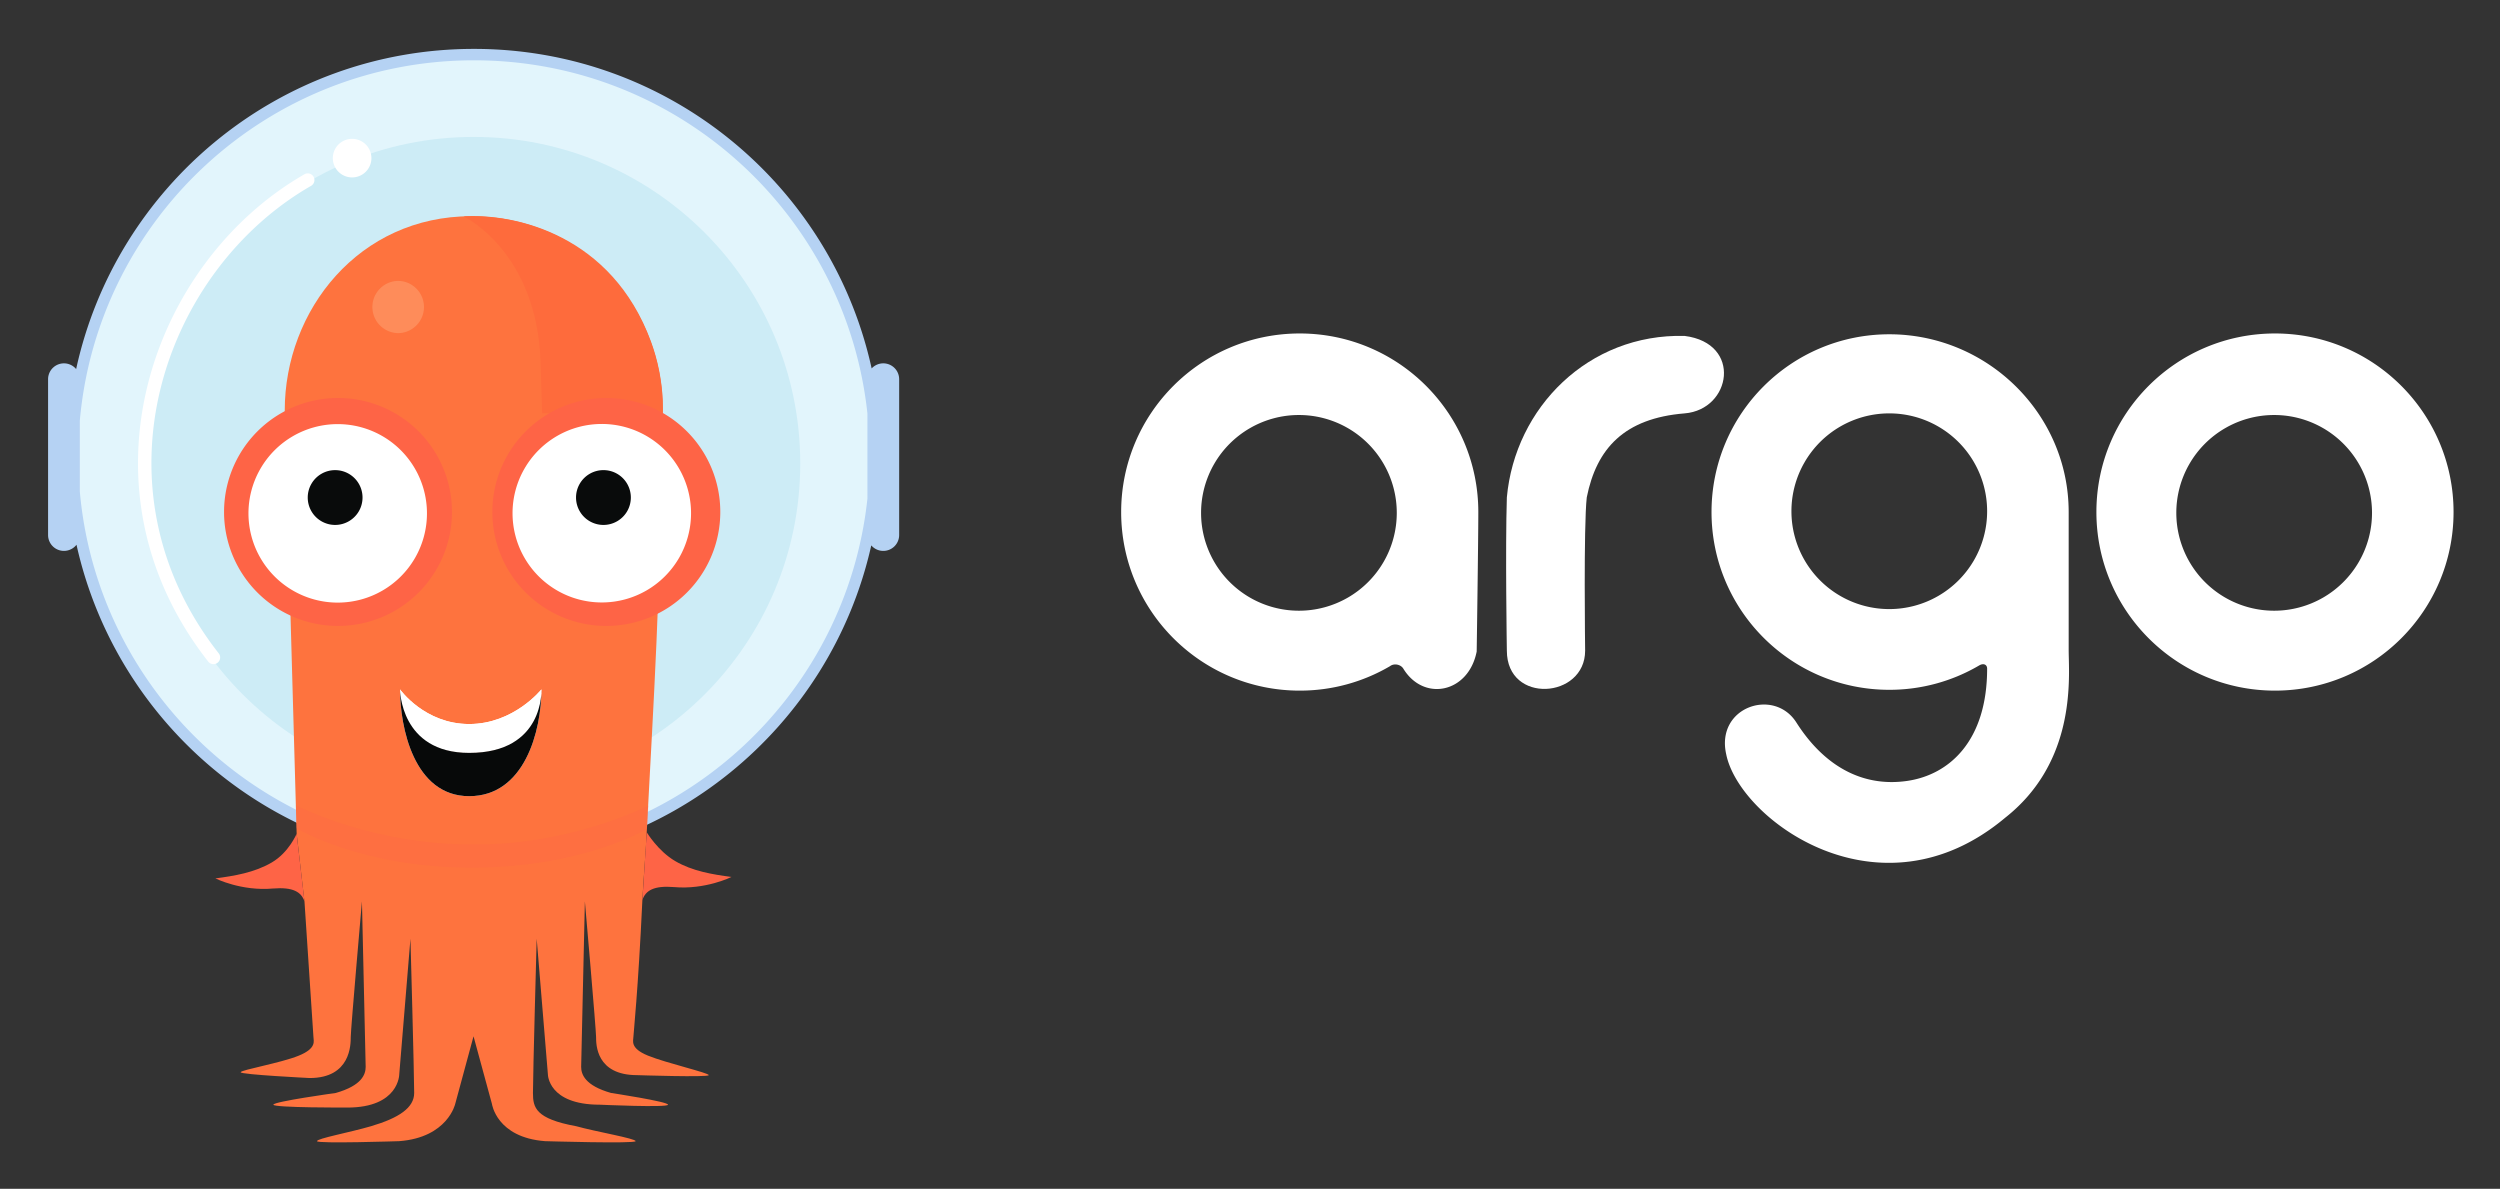 <svg xmlns="http://www.w3.org/2000/svg" role="img" xmlns:xlink="http://www.w3.org/1999/xlink"
  viewBox="-29.48 -29.48 1532.96 728.96">
  <rect x="-29.48" y="-29.48" width="1532.96" height="728.96" fill="#333333" stroke="none"/>
  <path id="a" fill="#fff"
    d="M302.5 393.26c0 25.41-16.92 38.92-44.28 38.92s-42.4-16.01-42.4-38.92c0 0 15.04 21.23 42.4 21.23s44.27-21.23 44.27-21.23z" />
  <path fill-rule="evenodd" fill="white"
    d="M877 284.5c0 17.42-1 85.5-1 85.5-5 25.5-32.5 31-45 10.5-1.5-2.46-5.5-3.5-8.15-1.5a108.99 108.99 0 0 1-55.35 15C707.02 394 658 344.98 658 284.5c0-60.47 49.02-109.5 109.5-109.5S877 224.03 877 284.5zm-50 .5a60 60 0 1 1-120 0 60 60 0 0 1 120 0z"
    clip-rule="evenodd" />
  <path fill="white"
    d="M894.5 369.5c0 33 48 29.5 48 0 0 0-1-76.5 1-94 6-30 23-48.5 60-51.5 28.67-2.32 35.5-43 0-47.5-59-1.5-104 44-109 99-1 31 0 94 0 94z" />
  <path fill-rule="evenodd" fill="white"
    d="M1239 284.5V369c0 1.31.04 2.88.08 4.7.49 19.55 1.66 66.26-39.08 98.3-77 64.5-163 1-171-39-6.5-29 29.32-41 43-19.5 17.5 27.5 41.29 39.75 68 35.86 26-3.8 49-24.71 49-68.86 0-2.5-2.23-3.5-4.9-1.93a108.5 108.5 0 0 1-55.1 14.93c-60.2 0-109-48.8-109-109s48.8-109 109-109 110 48.8 110 109zM1129 344a60 60 0 1 0 0-120 60 60 0 0 0 0 120zm236.5-169c60.48 0 109.5 49.03 109.5 109.5 0 60.48-49.02 109.5-109.5 109.5S1256 344.98 1256 284.5c0-60.47 49.02-109.5 109.5-109.5zm59.5 110a60 60 0 1 1-120 0 60 60 0 0 1 120 0z"
    clip-rule="evenodd" />
  <path fill="#E2F5FC"
    d="M260.98 495.03c135.3 0 244.97-109.7 244.97-245.01C505.95 114.7 396.27 5 260.98 5 125.68 5 16 114.7 16 250.01c0 135.32 109.68 245.02 244.98 245.02z" />
  <path fill="#CDECF6"
    d="M260.98 455.02c110.59 0 200.24-89.67 200.24-200.27 0-110.61-89.65-200.27-200.24-200.27-110.6 0-200.24 89.66-200.24 200.27 0 110.6 89.65 200.27 200.24 200.27z" />
  <path fill="#fff"
    d="M186.09 79.31a11.83 11.83 0 1 0 0-23.65 11.83 11.83 0 0 0 0 23.65zM98.08 376.05a4.1 4.1 0 1 0 6.45-5.05c-80-102.2-33.85-234.65 56.95-286.64a4.1 4.1 0 0 0-4.07-7.1C62.99 131.31 14.51 269.3 98.08 376.04z" />
  <path fill="#B5D2F3" fill-rule="evenodd"
    d="M17.43 304.54A9.73 9.73 0 0 1 0 298.59v-95.54a9.73 9.73 0 0 1 17.21-6.22C41.65 84.57 141.58.5 261.15.5 380.58.5 480.42 84.37 505 196.44a9.73 9.73 0 0 1 16.87 6.6v95.55a9.73 9.73 0 0 1-17.1 6.36C479.81 416.5 380.22 499.87 261.15 499.87c-119.22 0-218.91-83.57-243.72-195.33zm2.03-32.62c10.99 123.85 115 220.95 241.69 220.95 125.2 0 228.25-94.83 241.26-216.6V224.1C489.41 102.34 386.35 7.5 261.15 7.5c-126.69 0-230.7 97.1-241.69 220.96v43.46z"
    clip-rule="evenodd" />
  <path fill="#FE733E"
    d="M153.75 617.82c11.25-4.58 8.97-9.15 8.97-11.44l-5.5-83.08-4.8-41.57-7.3-259.5c0-61.59 45.57-119.14 114.35-119.14 68.77 0 117.45 55.4 117.55 119.2-1.98 123.2-5.3 170.08-9.94 258.55-.57 12.09-2.13 30.4-2.66 41.57-2.58 55.36-5.51 82.48-5.51 83.97 0 2.29-2.29 6.86 8.96 11.44 11.25 4.58 37.24 10.51 37.24 11.96 0 1.45-43.91 0-43.91 0-25.17 0-25.17-18.82-25.17-23.4 0-4.58-6.87-83.13-6.87-83.13l-2.28 101.44c0 4.57 2.28 11.44 18.3 16.01 0 0 34.95 5.29 34.95 7.2 0 1.9-41.81 0-41.81 0-31.84 0-31.84-18.64-31.84-18.64l-6.87-83.13s-2.29 83.13-2.29 94.57c0 8.97 1.56 15.83 26.54 20.4 12.06 3.36 36.41 7.5 36.41 9.16 0 1.66-55.56 0-55.56 0-29.75-2.29-32.55-22.88-32.55-22.88l-11.28-41.42-11.22 41.42s-4.58 20.6-34.32 22.88c0 0-50.45 1.66-50.45 0s20.21-5.37 33.07-9.15c17.38-5.11 26.53-11.44 26.53-20.4 0-11.45-2.29-94.58-2.29-94.58l-6.86 83.13s0 20.4-31.84 20.4c0 0-45.36.15-45.36-1.76s38.3-7.2 38.3-7.2c16.02-4.57 18.3-11.44 18.3-16.01l-2.28-101.44s-6.87 78.55-6.87 83.13c0 4.58 0 25.17-25.16 25.17 0 0-42.34-2.1-42.34-3.54s24.41-5.61 35.66-10.19z" />
  <path fill="#FE6446"
    d="M152.41 481.73s-4.7 11.5-15.31 17.68c-10.61 6.2-22.92 8.2-34.5 9.73 0 0 15.93 7.97 35.39 6.2 12.19-.98 17.32 2.11 19.24 7.96l-4.82-41.57zm214.67-.89s6.86 11.5 17.47 17.69c10.62 6.2 22.92 8.2 34.5 9.73 0 0-15.93 7.96-35.38 6.2-12.2-.99-17.33 2.1-19.25 7.95l2.66-41.57z" />
  <path fill="#FE6446"
    d="M367.2 478.9l.9-14.4c-56.2 26.53-108.42 23.74-108.42 23.74s-52.54 2.19-107.72-23.86l.35 13.98s39.37 24.19 107.37 24.19c67.99 0 107.53-23.66 107.53-23.66z"
    opacity=".3" />
  <path fill="#FEA777" d="M214.48 174.8a16.02 16.02 0 1 0 0-32.04 16.02 16.02 0 0 0 0 32.03z" opacity=".5" />
  <path fill="#FE6B3C"
    d="M376.8 224s1.7-20.06-7.07-43.94c-24.05-65.55-83.15-78.74-114.99-76.88 0 0 45.16 21.32 47.25 89.6.96 30.26.96 31.21.96 31.21h73.86z" />
  <use xlink:href="#a" />
  <use xlink:href="#a" />
  <path fill="#fff"
    d="M302.5 393.26c0 25.41-10.24 65.46-44.28 65.46s-42.4-42.55-42.4-65.46c0 0 0 38.92 42.4 38.92 46.36 0 44.27-38.92 44.27-38.92z" />
  <path fill="#070909"
    d="M302.5 393.26c0 25.41-10.24 65.46-44.28 65.46s-42.4-42.55-42.4-65.46c0 0 0 38.92 42.4 38.92 46.36 0 44.27-38.92 44.27-38.92z" />
  <path fill="#FE6446"
    d="M177.79 354.33a69.88 69.88 0 0 0 69.88-69.89 69.88 69.88 0 1 0-139.76 0 69.88 69.88 0 0 0 69.88 69.9z" />
  <path fill="#fff" d="M177.6 340.03a54.72 54.72 0 1 0 0-109.45 54.72 54.72 0 0 0 0 109.45z" />
  <path fill="#090B0B" d="M176.02 292.4a16.8 16.8 0 1 0 0-33.6 16.8 16.8 0 0 0 0 33.6z" />
  <path fill="#FE6446"
    d="M342.31 354.33a69.88 69.88 0 0 0 69.88-69.89 69.88 69.88 0 1 0-139.76 0 69.88 69.88 0 0 0 69.88 69.9z" />
  <path fill="#fff" d="M339.54 339.94a54.72 54.72 0 1 0-.01-109.45 54.72 54.72 0 0 0 0 109.45z" />
  <path fill="#090B0B" d="M340.54 292.4a16.8 16.8 0 1 0 0-33.61 16.8 16.8 0 0 0 0 33.61z" />
</svg>